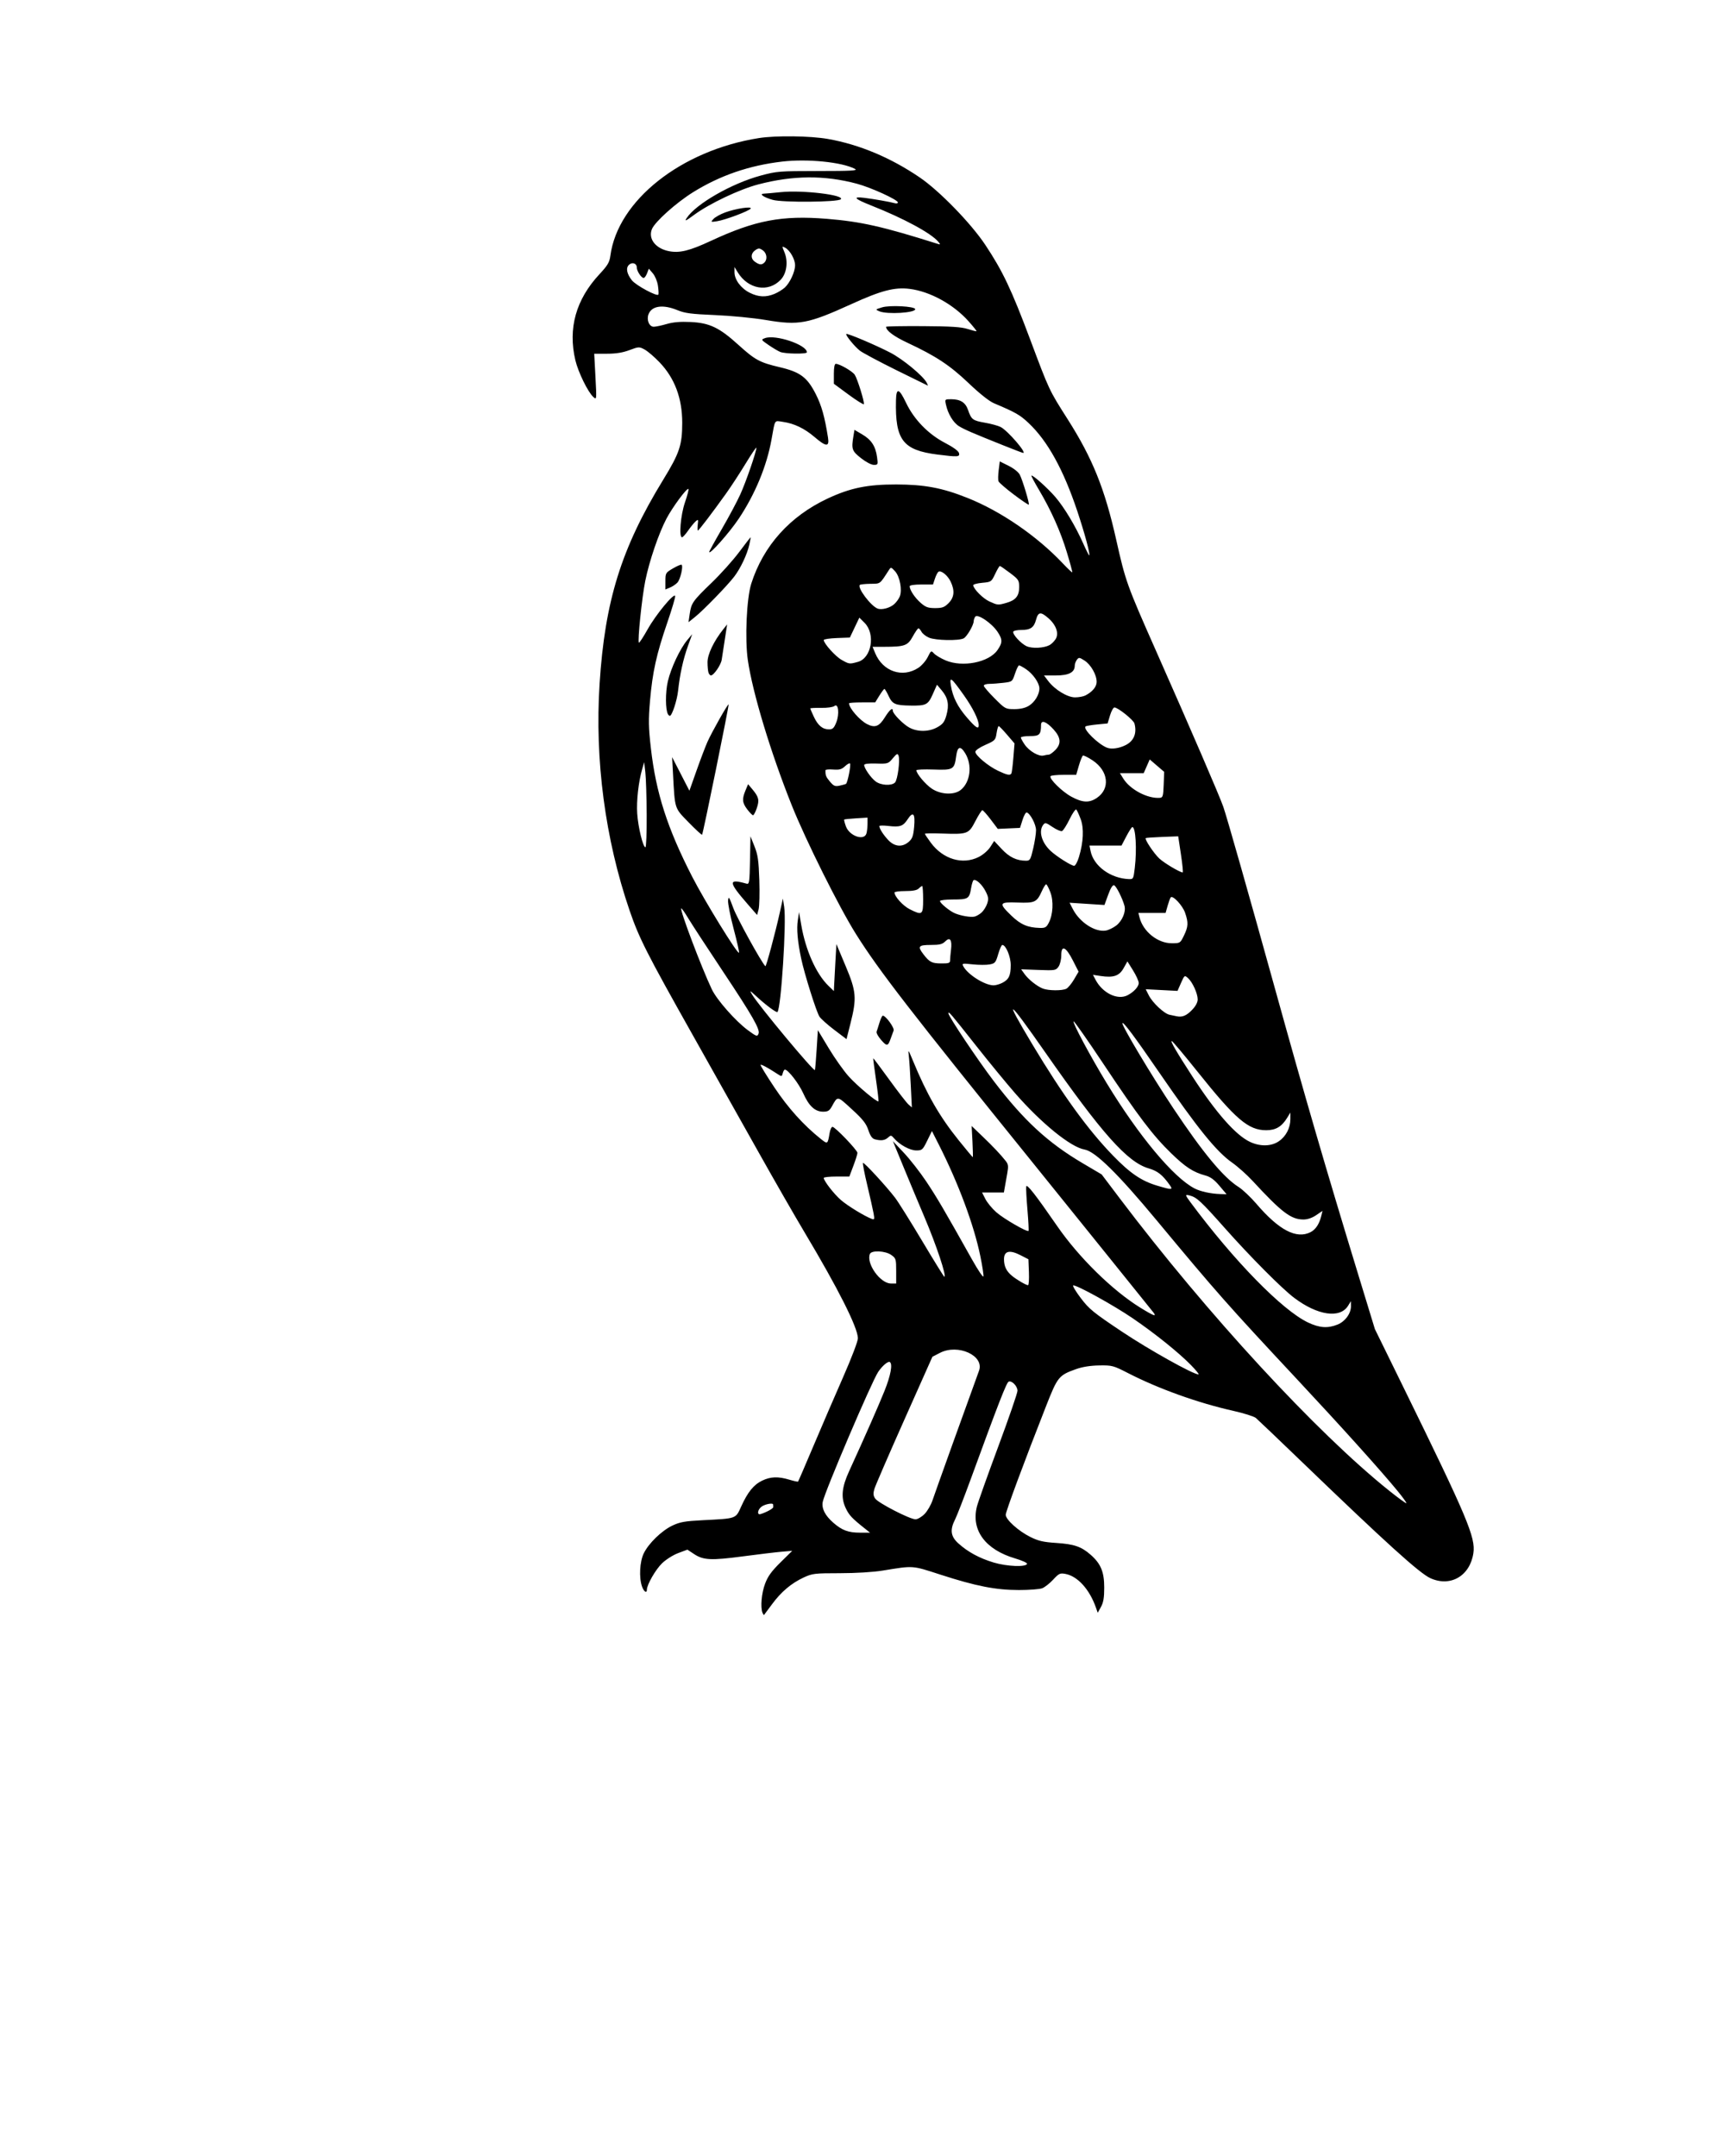 <svg xmlns="http://www.w3.org/2000/svg" xmlns:svg="http://www.w3.org/2000/svg" viewBox="0 0 270.933 338.667" version="1.1" xml:space="preserve" x="0px" y="0px"><g transform="translate(-2832.619,-1780.409)"><path style="" d="m 2952.375,2033.738 c -0.34,-0.885 -0.146,-3.063 0.404,-4.544 0.436,-1.173 1.002,-1.958 2.42,-3.357 l 1.851,-1.825 -1.692,0.147 c -0.931,0.081 -3.656,0.407 -6.058,0.725 -4.995,0.662 -6.208,0.604 -7.67,-0.363 l -1.046,-0.692 -1.442,0.54 c -0.807,0.302 -1.927,1.01 -2.543,1.607 -1.011,0.981 -2.371,3.346 -2.377,4.135 -0.01,0.635 -0.482,0.324 -0.77,-0.502 -0.488,-1.401 -0.358,-3.888 0.273,-5.19 0.767,-1.585 2.821,-3.575 4.517,-4.378 1.17,-0.554 1.951,-0.692 4.71,-0.834 5.402,-0.277 5.194,-0.203 6.078,-2.152 1.032,-2.275 1.956,-3.417 3.287,-4.062 1.325,-0.641 2.514,-0.685 4.273,-0.155 0.708,0.213 1.326,0.348 1.375,0.299 0.048,-0.048 1.138,-2.574 2.422,-5.613 1.284,-3.038 3.382,-7.906 4.663,-10.816 1.315,-2.988 2.323,-5.637 2.314,-6.085 -0.032,-1.709 -3.101,-7.8 -8.399,-16.669 -1.478,-2.474 -4.69,-8.07 -7.139,-12.435 -2.449,-4.366 -7.121,-12.684 -10.384,-18.486 -7.269,-12.925 -8.454,-15.264 -9.946,-19.624 -3.825,-11.177 -5.471,-23.618 -4.705,-35.574 0.836,-13.063 3.403,-21.298 10.001,-32.08 2.563,-4.189 2.977,-5.431 2.979,-8.934 0,-3.854 -1.176,-6.998 -3.555,-9.492 -0.807,-0.846 -1.863,-1.751 -2.347,-2.012 -0.856,-0.461 -0.921,-0.458 -2.39,0.091 -1.055,0.395 -2.115,0.565 -3.52,0.565 h -2.01 l 0.193,3.635 c 0.193,3.631 0.192,3.635 -0.34,3.153 -0.841,-0.761 -2.377,-3.904 -2.814,-5.758 -1.183,-5.018 0.084,-9.543 3.786,-13.522 1.299,-1.397 1.574,-1.864 1.714,-2.909 1.154,-8.661 11.111,-16.545 23.33,-18.474 2.654,-0.419 8.071,-0.348 10.848,0.141 4.925,0.869 9.865,2.942 14.42,6.051 3.103,2.119 8.037,7.197 10.292,10.592 2.73,4.111 4.112,7.026 7.039,14.841 3.01,8.037 2.964,7.94 5.886,12.532 3.907,6.141 5.836,10.928 7.63,18.934 1.463,6.53 1.665,7.094 6.219,17.378 5.596,12.638 9.966,22.767 10.603,24.577 0.536,1.523 4.045,13.873 8.156,28.707 4.704,16.972 7.934,28.067 13.001,44.658 l 2.65,8.674 4.375,8.921 c 10.15,20.698 11.467,23.817 11.093,26.286 -0.542,3.578 -3.598,5.352 -6.753,3.921 -1.706,-0.774 -6.925,-5.5 -20.266,-18.35 -3.64,-3.506 -6.855,-6.574 -7.144,-6.817 -0.289,-0.243 -1.91,-0.752 -3.602,-1.131 -5.473,-1.225 -11.665,-3.447 -16.451,-5.904 -2.335,-1.198 -2.516,-1.247 -4.548,-1.215 -1.397,0.022 -2.638,0.22 -3.648,0.581 -2.708,0.968 -2.887,1.189 -4.699,5.8 -3.438,8.751 -6.338,16.563 -6.338,17.078 0,0.754 1.989,2.55 3.851,3.477 1.28,0.637 2.041,0.814 4.086,0.947 2.803,0.183 3.939,0.573 5.393,1.85 1.608,1.412 2.139,2.69 2.14,5.151 8e-4,1.595 -0.125,2.345 -0.509,3.043 l -0.51,0.926 -0.277,-0.794 c -1.005,-2.882 -2.874,-4.951 -4.799,-5.312 -0.847,-0.159 -1.021,-0.077 -1.925,0.901 -0.546,0.592 -1.323,1.202 -1.726,1.355 -0.403,0.153 -2.045,0.278 -3.65,0.278 -3.629,0 -6.738,-0.61 -12.309,-2.413 -4.54,-1.47 -4.173,-1.444 -9.081,-0.645 -1.506,0.245 -4.211,0.411 -6.747,0.413 -3.974,0 -4.322,0.046 -5.678,0.677 -1.937,0.901 -3.538,2.255 -4.965,4.197 -0.65,0.884 -1.215,1.643 -1.256,1.685 -0.041,0.043 -0.149,-0.116 -0.24,-0.352 z m 41.556,-7.675 c 0.05,-0.152 -0.782,-0.533 -1.848,-0.847 -4.707,-1.385 -6.965,-4.44 -6.028,-8.159 0.17,-0.676 1.674,-4.902 3.341,-9.39 1.667,-4.489 3.031,-8.445 3.031,-8.792 0,-0.727 -0.874,-1.635 -1.385,-1.438 -0.332,0.127 -1.612,3.417 -5.931,15.245 -1.083,2.966 -2.202,5.848 -2.486,6.406 -0.834,1.634 -0.694,2.665 0.508,3.751 1.51,1.364 3.322,2.345 5.575,3.018 2.075,0.62 5.048,0.738 5.223,0.206 z m -25.317,-5.424 c -2.197,-1.739 -2.63,-2.196 -3.169,-3.342 -0.77,-1.639 -0.622,-3.253 0.531,-5.774 2.502,-5.47 4.65,-10.343 5.57,-12.639 0.971,-2.423 1.303,-4.23 0.83,-4.522 -0.282,-0.174 -1.185,0.592 -1.829,1.551 -1.021,1.522 -8.413,18.85 -8.705,20.407 -0.196,1.047 0.348,2.129 1.643,3.266 1.37,1.203 2.359,1.574 4.201,1.576 h 1.587 l -0.661,-0.524 z m 9.222,-2.412 c 0.45,-0.46 1.016,-1.443 1.259,-2.183 0.338,-1.031 5.68,-15.916 7.291,-20.316 0.867,-2.368 -3.292,-4.275 -6.131,-2.811 l -1.191,0.614 -4.42,9.922 c -2.431,5.457 -4.542,10.334 -4.69,10.837 -0.21,0.711 -0.184,1.047 0.116,1.506 0.452,0.69 5.454,3.268 6.341,3.268 0.333,0 0.974,-0.377 1.424,-0.837 z m -24.709,-0.403 c 0.514,-0.245 0.935,-0.543 0.935,-0.661 0,-0.119 -0.01,-0.305 -0.012,-0.414 -0.02,-0.333 -1.413,-0.044 -1.906,0.396 -0.499,0.445 -0.624,1.125 -0.207,1.125 0.141,0 0.676,-0.201 1.191,-0.446 z m 99.022,-3.184 c -2.597,-3.171 -8.804,-10.069 -15.765,-17.521 -10.937,-11.709 -12.698,-13.702 -22.097,-25.018 -6.121,-7.37 -9.655,-10.838 -11.331,-11.122 -2.148,-0.363 -6.742,-4.085 -10.869,-8.806 -1.359,-1.554 -4.116,-4.91 -6.127,-7.457 -4.095,-5.185 -4.381,-5.52 -4.381,-5.127 0,0.456 4.626,7.365 7.139,10.662 4.686,6.149 8.469,9.644 13.911,12.857 l 3.02,1.783 2.824,3.737 c 13.718,18.154 30.942,36.843 42.369,45.971 1.409,1.126 2.611,1.999 2.669,1.941 0.059,-0.059 -0.554,-0.914 -1.363,-1.9 z m -32.479,-19.805 c -1.962,-2.001 -5.605,-4.928 -9.139,-7.345 -3.013,-2.06 -8.917,-5.316 -9.353,-5.16 -0.135,0.049 0.406,0.948 1.201,1.999 1.297,1.713 1.964,2.256 6.463,5.262 4.265,2.849 11.163,6.703 12.018,6.715 0.141,0 -0.395,-0.66 -1.191,-1.471 z m 23.017,-6.357 c 1.205,-0.482 2.131,-1.755 2.12,-2.915 l -0.01,-0.762 -0.446,0.719 c -1.271,2.049 -4.798,1.528 -8.475,-1.251 -1.949,-1.474 -6.909,-6.466 -10.938,-11.009 -3.68,-4.149 -4.36,-4.779 -5.461,-5.059 -0.759,-0.193 -0.749,-0.107 0.129,1.074 6.846,9.218 14.421,16.963 18.459,18.875 1.798,0.852 3.084,0.943 4.62,0.329 z m -29.008,-2.027 c -0.265,-0.329 -3.355,-4.169 -6.866,-8.533 -3.511,-4.364 -8.789,-10.911 -11.729,-14.549 -19.522,-24.162 -24.405,-30.477 -28.032,-36.248 -2.634,-4.191 -7.863,-14.678 -10.073,-20.202 -3.303,-8.253 -6.15,-17.659 -6.902,-22.804 -0.484,-3.308 -0.197,-9.723 0.538,-12.028 1.895,-5.943 6.06,-10.585 11.989,-13.364 3.559,-1.668 6.238,-2.218 10.774,-2.213 4.446,0.01 7.227,0.53 11.188,2.111 5.261,2.1 10.897,5.97 14.978,10.286 0.775,0.82 1.445,1.454 1.488,1.409 0.043,-0.045 -0.335,-1.45 -0.841,-3.124 -1.002,-3.314 -2.487,-6.636 -4.423,-9.892 -0.682,-1.147 -1.201,-2.126 -1.152,-2.175 0.174,-0.174 2.582,1.979 3.772,3.372 1.412,1.654 3.167,4.586 4.375,7.311 0.469,1.058 0.891,1.887 0.937,1.841 0.173,-0.173 -0.728,-3.509 -1.879,-6.954 -2.179,-6.521 -4.665,-11.02 -7.639,-13.825 -1.369,-1.291 -2.035,-1.672 -5.458,-3.12 -0.734,-0.31 -2.256,-1.519 -3.969,-3.152 -2.943,-2.804 -5.14,-4.257 -9.578,-6.33 -2.164,-1.011 -3.388,-1.923 -3.387,-2.523 1e-4,-0.077 2.59,-0.124 5.755,-0.105 4.448,0.026 6.052,0.13 7.065,0.453 0.721,0.23 1.344,0.386 1.385,0.345 0.041,-0.041 -0.522,-0.744 -1.252,-1.562 -2.373,-2.663 -6.057,-4.687 -9.258,-5.087 -2.349,-0.293 -4.467,0.258 -9.103,2.371 -6.891,3.14 -8.279,3.399 -13.509,2.514 -1.905,-0.322 -5.446,-0.665 -7.938,-0.77 -3.73,-0.156 -4.737,-0.286 -5.897,-0.765 -2.291,-0.945 -4.054,-0.701 -4.56,0.63 -0.342,0.9 0.102,1.968 0.819,1.968 0.309,0 1.223,-0.192 2.031,-0.427 1.033,-0.3 2.152,-0.395 3.766,-0.318 2.966,0.142 4.504,0.875 7.46,3.556 2.659,2.412 3.383,2.805 6.532,3.544 3.214,0.755 4.322,1.583 5.666,4.237 0.903,1.784 1.394,3.53 1.912,6.803 0.239,1.512 -0.274,1.497 -2.099,-0.062 -1.597,-1.365 -3.188,-2.131 -4.967,-2.391 -1.404,-0.206 -1.218,-0.493 -1.806,2.784 -0.746,4.16 -2.577,8.581 -5.151,12.435 -1.464,2.192 -4.631,5.757 -4.631,5.212 0,-0.107 0.886,-1.719 1.97,-3.583 1.083,-1.864 2.39,-4.311 2.904,-5.439 0.891,-1.954 2.534,-6.715 2.534,-7.34 0,-0.163 -0.751,0.94 -1.669,2.45 -0.918,1.51 -2.307,3.639 -3.088,4.73 -2.194,3.069 -4.29,5.821 -4.432,5.821 -0.071,0 -0.081,-0.413 -0.022,-0.918 0.1,-0.854 0.075,-0.889 -0.348,-0.506 -0.25,0.226 -0.778,0.878 -1.173,1.447 -0.395,0.57 -0.821,1.036 -0.946,1.036 -0.516,0 -0.224,-3.496 0.456,-5.467 0.377,-1.091 0.624,-2.044 0.551,-2.118 -0.226,-0.226 -2.508,2.855 -3.461,4.674 -1.22,2.328 -2.691,6.651 -3.319,9.751 -0.524,2.59 -1.237,9.485 -1.005,9.717 0.07,0.07 0.696,-0.887 1.391,-2.126 1.299,-2.314 4.131,-5.739 4.307,-5.209 0.055,0.163 -0.504,2.054 -1.242,4.203 -1.695,4.935 -2.316,7.748 -2.706,12.24 -0.265,3.051 -0.245,4.142 0.136,7.479 0.801,7.018 2.583,12.561 6.484,20.17 1.976,3.853 7.11,12.191 7.356,11.945 0.067,-0.067 -0.31,-1.751 -0.839,-3.743 -0.528,-1.991 -0.924,-3.997 -0.88,-4.456 0.071,-0.735 0.172,-0.59 0.833,1.208 0.572,1.554 4.391,8.479 5.028,9.116 0.119,0.119 1.594,-5.377 2.275,-8.479 l 0.473,-2.151 0.206,1.308 c 0.377,2.398 -0.489,15.936 -1.056,16.503 -0.158,0.158 -1.802,-1.06 -3.293,-2.439 -1.066,-0.986 -1.129,-1.012 -0.691,-0.291 1.105,1.821 9.747,12.2 9.864,11.847 0.049,-0.147 0.174,-1.615 0.277,-3.262 l 0.188,-2.995 1.72,2.855 c 0.946,1.57 2.357,3.559 3.136,4.42 1.349,1.491 4.466,4.097 4.662,3.898 0.051,-0.052 -0.124,-1.582 -0.389,-3.401 -0.265,-1.819 -0.459,-3.33 -0.432,-3.359 0.027,-0.028 1.16,1.482 2.517,3.357 1.357,1.874 2.71,3.624 3.008,3.888 l 0.541,0.48 -0.174,-3.544 c -0.096,-1.949 -0.236,-4.033 -0.311,-4.63 -0.124,-0.985 -0.066,-0.914 0.627,0.766 2.213,5.367 4.184,8.8 7.221,12.575 1.167,1.451 2.159,2.639 2.203,2.639 0.044,0 0.022,-1.101 -0.048,-2.447 l -0.129,-2.447 1.657,1.587 c 1.719,1.648 2.896,2.893 3.705,3.921 0.393,0.5 0.433,0.817 0.237,1.911 -0.129,0.721 -0.302,1.699 -0.385,2.171 l -0.151,0.86 h -1.713 -1.713 l 0.523,1.026 c 0.288,0.564 1.064,1.502 1.725,2.084 1.147,1.01 4.83,3.14 5.049,2.92 0.057,-0.057 -0.019,-1.557 -0.171,-3.333 -0.152,-1.775 -0.237,-3.416 -0.19,-3.646 0.094,-0.459 1.44,1.264 4.87,6.231 3.404,4.931 8.701,10.128 13.063,12.816 2.199,1.355 2.662,1.502 1.95,0.617 z m -42.661,-42.676 c -0.468,-0.533 -0.792,-1.122 -0.72,-1.309 0.072,-0.187 0.277,-0.829 0.456,-1.426 0.179,-0.597 0.413,-1.086 0.521,-1.086 0.469,0 1.864,1.929 1.696,2.344 -0.097,0.239 -0.3,0.791 -0.45,1.228 -0.432,1.252 -0.598,1.28 -1.502,0.249 z m -7.364,-1.589 c -1.055,-0.8 -2.103,-1.738 -2.33,-2.085 -0.491,-0.75 -2.364,-6.706 -2.875,-9.143 -0.565,-2.695 -0.734,-4.633 -0.523,-6.009 l 0.194,-1.267 0.35,2.047 c 0.673,3.936 2.338,7.665 4.252,9.52 l 0.867,0.84 0.034,-0.779 c 0.019,-0.429 0.108,-2.089 0.198,-3.69 l 0.165,-2.91 1.446,3.439 c 1.688,4.014 1.773,5.029 0.757,9.053 l -0.616,2.438 z m -13.585,-19.73 c -3.092,-3.556 -3.121,-4.062 -0.182,-3.236 0.413,0.116 0.463,-0.222 0.529,-3.658 l 0.073,-3.786 0.633,1.587 c 0.53,1.329 0.653,2.191 0.756,5.292 0.068,2.037 0.017,4.105 -0.111,4.594 l -0.234,0.89 z m -9.297,-12.872 c -2.249,-2.311 -2.147,-1.993 -2.448,-7.597 l -0.142,-2.646 1.358,2.639 1.358,2.639 1.121,-3.168 c 0.616,-1.742 1.384,-3.763 1.706,-4.491 0.674,-1.523 3.213,-6.024 3.33,-5.902 0.1,0.104 -4.013,20.319 -4.165,20.471 -0.062,0.063 -1.015,-0.812 -2.117,-1.945 z m 9.221,-2.023 c -0.798,-1.046 -0.854,-1.633 -0.285,-2.994 l 0.407,-0.975 0.66,0.785 c 1.019,1.212 1.139,1.711 0.712,2.964 -0.211,0.621 -0.478,1.128 -0.593,1.128 -0.115,0 -0.52,-0.409 -0.901,-0.908 z m -12.453,-14.944 c -0.418,-0.677 -0.434,-3.454 -0.029,-5.182 0.493,-2.106 1.909,-5.113 3.053,-6.482 l 0.773,-0.926 -0.663,1.838 c -0.75,2.078 -1.283,4.497 -1.549,7.025 -0.162,1.538 -0.96,3.969 -1.303,3.969 -0.072,0 -0.199,-0.109 -0.281,-0.242 z m 6.364,-6.526 c -0.088,-0.23 -0.161,-0.977 -0.161,-1.66 0,-1.249 0.991,-3.315 2.494,-5.201 l 0.588,-0.738 -0.362,2.355 c -0.199,1.295 -0.421,2.738 -0.493,3.207 -0.127,0.82 -1.255,2.455 -1.693,2.455 -0.117,0 -0.285,-0.188 -0.373,-0.418 z m -2.956,-9.253 c 0.249,-1.708 0.467,-2.017 3.485,-4.932 1.402,-1.354 3.329,-3.504 4.281,-4.778 0.952,-1.273 1.759,-2.315 1.792,-2.315 0.033,0 -0.052,0.506 -0.19,1.125 -0.345,1.55 -1.373,3.733 -2.379,5.05 -1.082,1.417 -4.818,5.263 -6.15,6.333 l -1.03,0.827 z m -3.819,-5.14 c 0,-1.27 0.033,-1.325 1.203,-2.011 0.661,-0.388 1.268,-0.639 1.349,-0.558 0.268,0.268 -0.21,2.289 -0.657,2.783 -0.242,0.267 -0.767,0.622 -1.167,0.789 l -0.728,0.304 z m 54.715,-13.61 c -1.24,-0.936 -2.32,-1.871 -2.4,-2.078 -0.079,-0.207 -0.066,-0.994 0.03,-1.748 l 0.174,-1.372 1.396,0.697 c 0.804,0.401 1.546,0.994 1.749,1.397 0.451,0.896 1.551,4.559 1.411,4.699 -0.058,0.058 -1.121,-0.66 -2.361,-1.595 z m -24,-5.716 c -1.425,-1.127 -1.522,-1.411 -1.181,-3.474 l 0.16,-0.967 1.22,0.717 c 1.432,0.841 2.092,1.85 2.326,3.554 0.163,1.19 0.145,1.234 -0.504,1.234 -0.387,0 -1.247,-0.453 -2.02,-1.065 z m 12.015,-0.56 c -5.436,-0.69 -6.656,-2.28 -6.516,-8.495 0.046,-2.049 0.477,-1.95 1.581,0.363 1.253,2.625 3.488,4.929 6.1,6.288 1.303,0.678 2.132,1.281 2.219,1.614 0.16,0.611 -0.196,0.635 -3.383,0.23 z m 10.319,-1.454 c -4.895,-1.96 -6.052,-2.461 -6.935,-2.998 -0.893,-0.544 -1.738,-1.938 -2.05,-3.382 -0.184,-0.853 -0.178,-0.86 0.828,-0.856 1.456,0.01 2.233,0.503 2.642,1.688 0.518,1.506 0.731,1.667 2.659,2.002 0.963,0.168 2.073,0.472 2.468,0.676 1.103,0.57 4.208,4.17 3.507,4.066 -0.114,-0.017 -1.517,-0.555 -3.118,-1.196 z m -24.276,-7.958 -2.315,-1.706 v -1.566 c 0,-0.996 0.11,-1.566 0.302,-1.566 0.598,0 2.618,1.165 2.98,1.718 0.424,0.647 1.555,4.294 1.431,4.613 -0.045,0.117 -1.124,-0.556 -2.398,-1.494 z m 7.464,-3.864 c -2.698,-1.336 -5.258,-2.703 -5.689,-3.038 -0.829,-0.645 -2.304,-2.456 -2.137,-2.623 0.154,-0.154 4.559,1.711 6.893,2.918 1.983,1.025 5.145,3.632 5.729,4.723 0.143,0.267 0.226,0.477 0.185,0.467 -0.041,-0.01 -2.283,-1.112 -4.981,-2.447 z m -18.193,-2.839 c -0.335,-0.134 -1.159,-0.623 -1.831,-1.085 -1.2,-0.825 -1.21,-0.846 -0.582,-1.083 1.646,-0.622 6.593,1.046 6.593,2.222 0,0.299 -3.41,0.255 -4.18,-0.054 z m 15.557,-6.389 c -0.652,-0.28 -0.646,-0.288 0.422,-0.616 1.216,-0.373 5.105,-0.172 5.207,0.269 0.136,0.592 -4.404,0.872 -5.628,0.347 z m 23.493,150.946 -0.077,-2.036 -1.248,-0.641 c -1.713,-0.88 -2.589,-0.666 -2.589,0.634 0,1.114 0.376,1.89 1.268,2.618 0.764,0.624 2.202,1.46 2.51,1.46 0.117,0 0.179,-0.916 0.136,-2.036 z m -20.847,-0.195 c 0,-1.868 -0.038,-1.994 -0.768,-2.514 -0.945,-0.673 -3.132,-0.769 -3.37,-0.148 -0.582,1.516 1.644,4.628 3.31,4.628 h 0.829 z m 13.223,-2.297 c -0.998,-4.899 -3.443,-11.472 -6.534,-17.565 l -1.074,-2.117 -0.746,1.521 c -0.706,1.438 -0.799,1.521 -1.713,1.521 -0.999,0 -2.615,-0.882 -3.493,-1.907 -0.436,-0.509 -0.502,-0.517 -0.947,-0.114 -0.501,0.454 -1.101,0.531 -2.078,0.269 -0.409,-0.11 -0.712,-0.542 -1.012,-1.447 -0.343,-1.033 -0.861,-1.687 -2.592,-3.274 -2.326,-2.133 -2.207,-2.117 -3.143,-0.427 -0.366,0.661 -0.62,0.814 -1.353,0.814 -1.29,0 -2.235,-0.871 -3.137,-2.887 -0.686,-1.535 -2.384,-3.727 -2.887,-3.727 -0.099,0 -0.247,0.256 -0.329,0.569 -0.145,0.556 -0.165,0.559 -0.868,0.098 -1.46,-0.956 -2.51,-1.523 -2.62,-1.413 -0.062,0.062 0.913,1.654 2.167,3.538 2.159,3.243 4.579,5.931 7.295,8.101 1.071,0.856 1.09,0.843 1.381,-0.905 0.091,-0.546 0.296,-0.992 0.455,-0.992 0.404,0 3.919,3.667 3.919,4.09 0,0.189 -0.286,1.103 -0.636,2.03 l -0.636,1.686 h -2.01 c -1.106,0 -2.01,0.098 -2.01,0.217 6e-4,0.459 1.632,2.558 2.709,3.484 1.055,0.907 3.672,2.509 4.804,2.941 0.455,0.173 0.484,0.097 0.317,-0.844 -0.101,-0.569 -0.547,-2.56 -0.991,-4.424 -0.445,-1.864 -0.75,-3.448 -0.68,-3.518 0.149,-0.149 3.68,3.683 5.047,5.476 0.509,0.668 2.429,3.734 4.266,6.813 1.838,3.079 3.397,5.599 3.465,5.599 0.409,0 -1.242,-4.957 -3.127,-9.393 -0.866,-2.037 -2.333,-5.55 -3.261,-7.805 l -1.687,-4.101 1.731,1.836 c 0.952,1.01 2.532,3.034 3.51,4.498 1.653,2.475 2.812,4.451 7.21,12.293 0.93,1.659 1.727,2.836 1.77,2.616 0.043,-0.22 -0.173,-1.637 -0.481,-3.149 z m 51.873,-3.811 c 0.8,-0.414 1.372,-1.294 1.683,-2.591 l 0.178,-0.743 -0.996,0.677 c -0.638,0.433 -1.359,0.677 -2.004,0.677 -1.943,0 -3.417,-1.122 -7.998,-6.086 -0.873,-0.946 -2.321,-2.235 -3.217,-2.865 -2.463,-1.73 -5.422,-5.393 -11.469,-14.2 -3.795,-5.527 -5.557,-7.891 -5.742,-7.706 -0.222,0.222 4.561,8.23 8.002,13.395 4.656,6.989 7.845,10.835 10.241,12.352 0.647,0.41 1.911,1.603 2.809,2.653 3.542,4.141 6.303,5.58 8.513,4.437 z m -14.323,-7.273 c -0.81,-0.96 -1.413,-1.404 -2.197,-1.615 -1.912,-0.515 -3.153,-1.321 -5.404,-3.514 -2.891,-2.815 -5.141,-5.785 -10.633,-14.036 -2.494,-3.746 -4.598,-6.747 -4.676,-6.668 -0.198,0.198 2.651,5.519 5.194,9.701 5.061,8.321 10.497,14.835 13.809,16.548 0.923,0.477 2.568,0.837 4.016,0.879 l 1.008,0.029 z m -7.865,-0.197 c -1.101,-1.541 -1.859,-2.134 -3.245,-2.538 -3.351,-0.976 -7.356,-5.471 -16.312,-18.313 -5.892,-8.448 -6.577,-8.868 -1.995,-1.221 4.767,7.954 8.731,13.427 12.68,17.507 2.711,2.801 4.499,4.014 7.005,4.753 2.345,0.692 2.486,0.677 1.867,-0.189 z m 17.186,-6.797 c 1.13,-0.768 1.819,-2.094 1.818,-3.496 v -1.018 l -0.498,0.817 c -0.853,1.398 -1.796,1.961 -3.288,1.961 -2.819,0 -4.791,-1.684 -10.847,-9.26 -2.035,-2.547 -3.823,-4.677 -3.973,-4.734 -0.344,-0.131 0.688,1.648 3.205,5.528 3.74,5.764 6.866,9.303 9.124,10.328 1.589,0.721 3.284,0.674 4.46,-0.125 z m -81.706,-16.916 c 0.255,-0.664 -1.013,-2.877 -5.549,-9.69 -2.471,-3.711 -4.944,-7.498 -5.495,-8.416 -0.551,-0.918 -1.049,-1.623 -1.105,-1.567 -0.242,0.242 3.15,9.227 4.799,12.708 0.789,1.667 3.746,5.02 5.679,6.441 1.348,0.991 1.476,1.031 1.671,0.524 z m 68.113,-3.754 c 0.552,-0.579 0.858,-1.164 0.854,-1.633 -0.01,-0.933 -0.817,-2.705 -1.522,-3.332 -0.538,-0.478 -0.552,-0.468 -1.097,0.764 l -0.552,1.248 -2.499,-0.131 -2.499,-0.131 0.496,0.973 c 0.594,1.164 2.4,2.857 3.24,3.036 0.331,0.071 0.84,0.178 1.131,0.238 0.896,0.184 1.552,-0.092 2.447,-1.031 z m -10.169,-2.265 c 0.995,-0.513 1.769,-1.36 1.762,-1.931 0,-0.302 -0.404,-1.189 -0.891,-1.971 l -0.885,-1.421 -0.6,1.068 c -0.686,1.221 -1.592,1.529 -3.608,1.226 l -1.202,-0.18 0.397,0.761 c 1.098,2.103 3.461,3.254 5.026,2.448 z m -9.6,-1.03 c 0.277,-0.148 0.821,-0.812 1.21,-1.474 l 0.706,-1.205 -0.898,-1.764 c -1.109,-2.177 -1.821,-2.486 -1.821,-0.79 0,0.637 -0.193,1.427 -0.432,1.768 -0.413,0.59 -0.548,0.612 -3.15,0.516 l -2.718,-0.101 0.523,0.734 c 0.61,0.857 1.943,1.918 2.875,2.29 0.87,0.347 3.076,0.362 3.705,0.025 z m -10.058,-0.924 c 1.028,-0.532 1.318,-1.145 1.318,-2.793 0,-1.328 -0.768,-3.158 -1.326,-3.158 -0.123,0 -0.413,0.65 -0.644,1.444 -0.386,1.329 -0.494,1.458 -1.346,1.618 -0.51,0.096 -1.708,0.09 -2.663,-0.012 -1.633,-0.175 -1.721,-0.157 -1.473,0.3 0.712,1.314 3.359,2.981 4.754,2.994 0.335,0 0.956,-0.174 1.381,-0.394 z m -8.207,-3.532 c 0,-0.271 0.065,-1.015 0.144,-1.654 0.194,-1.567 -0.155,-2.076 -0.906,-1.325 -0.456,0.456 -0.881,0.56 -2.28,0.56 -1.937,0 -2.106,0.222 -1.131,1.486 0.941,1.219 1.312,1.407 2.784,1.416 1.181,0.01 1.389,-0.065 1.389,-0.484 z m 36.724,-3.88 c 0.687,-1.414 0.719,-2.042 0.184,-3.598 -0.393,-1.144 -1.937,-2.794 -2.258,-2.413 -0.091,0.108 -0.309,0.703 -0.485,1.321 l -0.32,1.125 h -2.135 -2.135 l 0.171,0.683 c 0.561,2.234 2.843,4.073 5.059,4.077 1.324,0 1.342,-0.01 1.918,-1.195 z m -10.64,-1.58 c 0.95,-0.725 1.561,-2.178 1.306,-3.106 -0.33,-1.199 -1.283,-3.09 -1.622,-3.22 -0.232,-0.089 -0.543,0.402 -0.936,1.478 l -0.588,1.611 -2.74,-0.177 -2.74,-0.177 0.516,1.001 c 1.072,2.079 3.476,3.647 5.17,3.371 0.424,-0.069 1.159,-0.421 1.632,-0.782 z m -10.591,-0.427 c 0.68,-1.315 0.788,-3.418 0.247,-4.834 -0.257,-0.672 -0.551,-1.222 -0.655,-1.222 -0.104,0 -0.402,0.473 -0.662,1.05 -0.798,1.769 -1.094,1.91 -3.817,1.813 -2.925,-0.104 -3.017,0.085 -0.993,2.046 1.452,1.406 2.564,1.889 4.468,1.942 0.848,0.024 1.045,-0.088 1.411,-0.796 z m -10.54,-1.633 c 0.323,-0.292 0.717,-0.923 0.874,-1.401 0.24,-0.726 0.198,-1.043 -0.253,-1.928 -0.545,-1.067 -1.523,-1.97 -1.89,-1.743 -0.109,0.067 -0.282,0.628 -0.384,1.246 -0.276,1.671 -0.454,1.785 -2.804,1.785 -1.146,0 -2.084,0.108 -2.084,0.241 0,0.336 1.551,1.607 2.366,1.938 0.985,0.4 2.449,0.645 3.058,0.51 0.291,-0.064 0.794,-0.356 1.117,-0.648 z m -9.187,-2.041 c 0,-1.164 -0.068,-2.117 -0.151,-2.117 -0.083,0 -0.33,0.179 -0.548,0.397 -0.271,0.271 -0.939,0.397 -2.098,0.397 -0.935,0 -1.701,0.101 -1.701,0.225 0,0.624 1.331,2.092 2.373,2.619 1.999,1.01 2.125,0.92 2.125,-1.521 z m 33.242,-4.961 c 0.348,-2.938 0.142,-6.417 -0.38,-6.416 -0.102,3e-4 -0.528,0.655 -0.946,1.455 l -0.76,1.455 h -2.514 -2.514 l 0.17,0.85 c 0.472,2.359 3.129,4.306 6.027,4.415 0.679,0.025 0.715,-0.044 0.918,-1.759 z m 7.25,-2.117 -0.429,-2.844 -2.503,0.096 c -1.376,0.053 -2.547,0.137 -2.601,0.186 -0.198,0.182 1.269,2.387 2.126,3.195 0.747,0.704 3.183,2.159 3.682,2.199 0.085,0.01 -0.039,-1.268 -0.276,-2.832 z m -16.017,0.397 c 0.705,-2.343 0.802,-4.509 0.267,-5.948 -0.258,-0.694 -0.564,-1.366 -0.68,-1.494 -0.116,-0.128 -0.592,0.55 -1.058,1.506 -0.466,0.956 -1.003,1.798 -1.192,1.871 -0.19,0.073 -0.859,-0.215 -1.487,-0.64 -1.044,-0.706 -1.17,-0.735 -1.473,-0.331 -0.745,0.994 -0.237,2.774 1.167,4.084 0.94,0.877 3.256,2.342 3.703,2.342 0.184,0 0.523,-0.625 0.753,-1.389 z m -15.733,0 c 0.66,-0.333 1.453,-1.018 1.798,-1.553 l 0.617,-0.958 1.202,1.285 c 1.186,1.268 2.33,1.816 3.799,1.819 0.626,0 0.715,-0.149 1.128,-1.917 0.247,-1.055 0.447,-2.347 0.445,-2.871 0,-0.915 -0.889,-2.612 -1.459,-2.795 -0.145,-0.047 -0.443,0.48 -0.661,1.17 l -0.397,1.255 -1.746,0.077 -1.746,0.077 -1.107,-1.466 c -0.609,-0.807 -1.2,-1.466 -1.315,-1.466 -0.114,0 -0.608,0.772 -1.097,1.717 -1.05,2.027 -1.211,2.086 -5.272,1.947 -1.467,-0.05 -2.664,-0.032 -2.661,0.041 0,0.073 0.42,0.695 0.924,1.383 1.919,2.615 5.004,3.537 7.546,2.256 z m -52.162,-6.615 c -0.016,-2.801 -0.111,-5.808 -0.211,-6.681 l -0.182,-1.587 -0.308,1.058 c -0.582,2 -0.922,5.03 -0.786,7.024 0.146,2.143 0.909,5.279 1.286,5.279 0.126,0 0.217,-2.292 0.201,-5.093 z m 41.164,4.233 c 0.562,-0.49 0.712,-0.906 0.843,-2.344 0.192,-2.108 -0.157,-2.511 -1.025,-1.185 -0.715,1.092 -1.198,1.256 -3.052,1.039 -0.764,-0.089 -1.389,-0.079 -1.389,0.024 0,0.396 0.628,1.379 1.407,2.202 0.998,1.054 2.196,1.153 3.216,0.265 z m -6.642,-1.323 c 0.088,-0.327 0.161,-1.018 0.163,-1.534 v -0.939 l -1.786,0.109 c -0.982,0.06 -1.827,0.146 -1.876,0.191 -0.05,0.045 0.069,0.525 0.265,1.068 0.552,1.533 2.901,2.336 3.231,1.104 z m 36.177,-5.566 c 2.134,-1.436 1.837,-4.216 -0.627,-5.876 -0.738,-0.497 -1.439,-0.843 -1.558,-0.77 -0.119,0.074 -0.405,0.782 -0.635,1.575 l -0.419,1.442 h -1.95 c -1.073,0 -2.01,0.096 -2.082,0.214 -0.248,0.401 1.816,2.43 3.276,3.221 1.752,0.949 2.797,1 3.996,0.193 z m 10.501,-2.077 0.077,-2.021 -1.135,-0.974 -1.135,-0.974 -0.473,1.077 -0.473,1.076 h -1.868 -1.868 l 0.535,0.86 c 1.072,1.724 3.819,3.17 5.735,3.018 0.472,-0.037 0.537,-0.26 0.606,-2.063 z m -31.893,0.835 c 1.528,-1.202 1.866,-3.891 0.724,-5.768 -0.75,-1.233 -1.219,-1.093 -1.42,0.425 -0.283,2.135 -0.443,2.23 -3.553,2.123 -1.483,-0.051 -2.696,0 -2.696,0.12 5e-4,0.525 1.411,2.208 2.415,2.882 1.396,0.937 3.488,1.038 4.53,0.218 z m -18.009,-0.967 c 0.256,-0.15 0.824,-3.017 0.635,-3.205 -0.086,-0.086 -0.444,0.114 -0.795,0.444 -0.513,0.482 -0.876,0.582 -1.845,0.508 -0.663,-0.051 -1.209,0 -1.212,0.107 -0.026,0.793 0.072,1.044 0.69,1.779 0.597,0.71 0.814,0.802 1.521,0.651 0.454,-0.097 0.906,-0.224 1.006,-0.283 z m 7.699,-0.209 c 0.416,-0.416 0.826,-3.534 0.556,-4.236 -0.143,-0.372 -0.289,-0.302 -0.901,0.431 -0.712,0.853 -0.778,0.874 -2.612,0.819 -1.22,-0.036 -1.881,0.046 -1.881,0.233 0,0.507 1.062,2.03 1.8,2.581 0.836,0.624 2.491,0.717 3.037,0.172 z m 18.28,-1.42 c 0.071,-0.115 0.212,-1.226 0.313,-2.467 l 0.183,-2.257 -1.157,-1.35 c -0.636,-0.743 -1.233,-1.359 -1.325,-1.369 -0.093,-0.011 -0.245,0.49 -0.338,1.112 -0.162,1.081 -0.241,1.163 -1.75,1.83 -0.922,0.407 -1.58,0.864 -1.58,1.097 0,0.565 2.008,2.241 3.572,2.982 1.405,0.666 1.873,0.761 2.083,0.422 z m 5.885,-2.962 c 0.162,0 0.609,-0.318 0.992,-0.701 0.984,-0.984 0.913,-1.972 -0.232,-3.241 -1.135,-1.256 -1.979,-1.568 -1.984,-0.734 -0.01,1.533 -0.236,1.761 -1.747,1.761 -0.783,0 -1.424,0.102 -1.424,0.226 0,0.124 0.268,0.618 0.595,1.098 0.707,1.035 2.234,1.924 2.977,1.732 0.291,-0.075 0.662,-0.139 0.824,-0.141 z m 12.059,-1.495 c 1.304,-0.655 1.8,-1.873 1.387,-3.403 -0.15,-0.555 -2.599,-2.514 -3.144,-2.514 -0.174,0 -0.486,0.566 -0.694,1.257 l -0.377,1.257 -1.658,0.159 c -0.912,0.087 -1.728,0.229 -1.815,0.316 -0.419,0.419 2.01,2.808 3.394,3.339 0.703,0.27 1.887,0.103 2.907,-0.41 z m -29.559,-2.816 c 0.862,-0.488 1.116,-0.825 1.413,-1.878 0.457,-1.618 0.253,-2.72 -0.718,-3.881 l -0.765,-0.914 -0.657,1.482 c -0.743,1.677 -1.042,1.83 -3.499,1.795 -2.406,-0.034 -2.841,-0.224 -3.433,-1.494 -0.287,-0.617 -0.587,-1.121 -0.665,-1.121 -0.079,0 -0.437,0.476 -0.797,1.058 l -0.654,1.058 h -2.054 c -1.13,0 -2.054,0.065 -2.054,0.145 0,0.743 1.666,2.665 2.827,3.262 1.229,0.631 1.905,0.382 2.78,-1.026 0.769,-1.237 1.272,-1.66 1.272,-1.067 0,0.469 1.655,2.148 2.619,2.657 1.309,0.692 3.082,0.661 4.384,-0.077 z m -15.889,-0.743 c 0.533,-1.331 0.334,-3.101 -0.29,-2.583 -0.218,0.181 -1.113,0.306 -2.086,0.291 -0.937,-0.014 -1.704,0.026 -1.704,0.09 0,0.063 0.253,0.653 0.562,1.311 0.645,1.373 1.369,1.974 2.378,1.974 0.58,0 0.784,-0.194 1.139,-1.082 z m 22.378,0.426 c 0,-0.847 -0.943,-2.747 -2.337,-4.709 -2,-2.814 -2.281,-3.022 -2.035,-1.508 0.294,1.816 1.06,3.335 2.544,5.048 1.372,1.583 1.829,1.876 1.829,1.169 z m 7.859,-3.037 c 0.941,-0.574 1.667,-1.766 1.667,-2.736 0,-0.847 -0.994,-2.28 -2.096,-3.023 -0.491,-0.331 -0.985,-0.602 -1.097,-0.602 -0.112,0 -0.397,0.579 -0.632,1.287 -0.426,1.282 -0.433,1.288 -1.807,1.453 -0.759,0.091 -1.767,0.167 -2.24,0.168 -0.473,0 -0.86,0.132 -0.86,0.291 0,0.159 0.763,1.052 1.695,1.984 1.661,1.661 1.724,1.695 3.109,1.694 0.935,-5e-4 1.7,-0.176 2.261,-0.517 z m 8.894,-1.631 c 1.106,-0.57 1.768,-1.371 1.768,-2.14 0,-1.112 -0.909,-2.707 -1.907,-3.344 -0.806,-0.515 -0.896,-0.524 -1.202,-0.115 -0.182,0.243 -0.331,0.657 -0.331,0.92 0,1.049 -0.935,1.537 -2.944,1.537 h -1.886 l 0.652,0.86 c 1.046,1.379 3.012,2.58 4.226,2.58 0.575,0 1.306,-0.134 1.624,-0.298 z m -26.25,-4.329 c 0.525,-0.342 1.193,-1.105 1.485,-1.696 0.514,-1.039 0.546,-1.058 0.983,-0.575 0.248,0.275 1.063,0.762 1.81,1.084 2.652,1.141 6.798,0.33 8.149,-1.594 0.827,-1.177 0.83,-1.688 0.018,-2.897 -0.933,-1.39 -3.17,-2.889 -3.511,-2.352 -0.123,0.195 -0.226,0.507 -0.228,0.695 -0.01,0.622 -1.056,2.415 -1.575,2.693 -0.752,0.403 -4.384,0.335 -5.428,-0.101 -0.493,-0.206 -1.029,-0.623 -1.191,-0.926 -0.162,-0.303 -0.38,-0.55 -0.484,-0.548 -0.104,0 -0.507,0.58 -0.895,1.285 -0.798,1.448 -1.261,1.614 -4.523,1.619 h -1.79 l 0.411,0.992 c 1.195,2.883 4.281,3.94 6.767,2.319 z m -9.486,-0.944 c 2.151,-0.597 2.801,-4.384 1.052,-6.133 l -0.819,-0.819 -0.745,1.565 -0.745,1.565 -2.05,0.077 c -1.128,0.043 -2.051,0.182 -2.051,0.31 0,0.533 1.82,2.563 2.791,3.112 1.208,0.684 1.248,0.689 2.568,0.322 z m 30.106,-2.637 c 0.285,-0.153 0.708,-0.566 0.939,-0.92 0.573,-0.874 0.122,-2.216 -1.107,-3.295 -1.222,-1.073 -1.616,-1.024 -1.958,0.247 -0.329,1.222 -0.875,1.592 -2.349,1.592 -0.583,0 -1.127,0.109 -1.21,0.242 -0.222,0.359 1.162,1.89 2.09,2.31 0.862,0.391 2.704,0.3 3.596,-0.177 z m -24.39,-6.439 c 0.343,-0.312 0.737,-0.862 0.876,-1.223 0.392,-1.017 0,-3.11 -0.744,-3.925 -0.614,-0.677 -0.66,-0.687 -0.965,-0.216 -1.484,2.293 -1.291,2.149 -2.912,2.174 -0.832,0.013 -1.579,0.091 -1.662,0.173 -0.436,0.436 1.739,3.329 2.798,3.721 0.659,0.244 1.946,-0.103 2.608,-0.705 z m 8.525,-0.149 c 0.899,-0.9 1.006,-1.964 0.337,-3.374 -0.467,-0.985 -1.493,-1.821 -1.914,-1.561 -0.141,0.087 -0.394,0.574 -0.561,1.081 l -0.304,0.922 h -1.831 c -1.103,0 -1.832,0.111 -1.832,0.278 0,0.579 0.802,1.791 1.716,2.594 0.796,0.699 1.164,0.833 2.283,0.833 1.122,0 1.457,-0.123 2.107,-0.773 z m 9.059,-0.039 c 1.476,-0.41 2.033,-1.085 2.033,-2.463 0,-1.094 -0.081,-1.22 -1.444,-2.249 -0.794,-0.6 -1.51,-1.09 -1.59,-1.09 -0.08,0 -0.414,0.566 -0.741,1.257 -0.587,1.24 -0.615,1.258 -2.048,1.389 -0.799,0.073 -1.429,0.251 -1.4,0.397 0.132,0.661 1.571,2.086 2.561,2.536 1.285,0.583 1.323,0.587 2.629,0.224 z m -54.709,-49.877 c -0.097,-0.648 -0.458,-1.504 -0.801,-1.902 l -0.624,-0.723 -0.278,0.728 c -0.153,0.4 -0.394,0.728 -0.534,0.728 -0.368,0 -1.08,-1.091 -1.08,-1.655 0,-0.656 -0.745,-0.888 -1.245,-0.388 -0.497,0.497 -0.32,1.399 0.473,2.407 0.636,0.809 4.03,2.63 4.173,2.239 0.052,-0.14 0.014,-0.786 -0.083,-1.434 z m 18.317,1.332 c 0.539,-0.225 1.265,-0.672 1.614,-0.992 0.811,-0.746 1.609,-2.472 1.615,-3.493 0.01,-0.931 -0.797,-2.359 -1.554,-2.764 -0.519,-0.278 -0.522,-0.262 -0.118,0.703 0.614,1.469 0.36,3.339 -0.587,4.328 -1.969,2.055 -5.122,1.497 -6.766,-1.198 l -0.491,-0.805 v 0.821 c 0,1.166 0.998,2.52 2.372,3.214 1.381,0.698 2.556,0.754 3.915,0.186 z m -1.579,-4.935 c 0.504,-0.504 0.37,-1.468 -0.266,-1.913 -0.496,-0.347 -0.664,-0.355 -1.125,-0.051 -0.775,0.512 -0.82,1.355 -0.101,1.859 0.721,0.505 1.066,0.529 1.491,0.105 z m -8.414,-3.39 c 6.939,-3.237 11.159,-4.04 18.21,-3.464 5.377,0.439 8.755,1.202 17.377,3.922 0.48,0.151 0.493,0.123 0.143,-0.304 -1.101,-1.341 -5.43,-3.686 -10.535,-5.706 -2.679,-1.06 -3.027,-1.446 -1.085,-1.206 1.545,0.192 4.056,0.634 4.796,0.845 0.255,0.073 0.463,0.017 0.463,-0.123 0,-0.42 -4.216,-2.346 -6.439,-2.941 -5.086,-1.362 -10.038,-1.325 -15.521,0.116 -2.919,0.767 -7.648,3.013 -10.016,4.756 -1.361,1.002 -1.569,1.092 -1.192,0.517 1.453,-2.217 7.043,-5.426 11.605,-6.663 2.532,-0.686 2.922,-0.717 9.048,-0.722 5.271,0 6.291,-0.063 5.773,-0.334 -2.046,-1.071 -7.433,-1.613 -11.428,-1.149 -5.178,0.602 -9.784,2.188 -14.018,4.827 -2.643,1.648 -5.963,4.624 -6.439,5.773 -0.624,1.507 0.551,3.05 2.643,3.469 1.682,0.338 3.25,-0.045 6.615,-1.615 z m 0.402,-3.442 c 0.255,-0.282 1.072,-0.739 1.816,-1.015 1.657,-0.617 4.276,-1.015 4.028,-0.613 -0.23,0.373 -4.008,1.792 -5.285,1.985 -0.998,0.151 -1.011,0.142 -0.559,-0.357 z m 9.305,-3.001 c -1.441,-0.406 -2.203,-0.952 -1.36,-0.976 0.284,-0.01 1.464,-0.114 2.624,-0.235 3.391,-0.355 10.107,0.444 9.429,1.121 -0.457,0.457 -9.132,0.529 -10.693,0.089 z" fill="#000000" stroke-width="0.265"/></g></svg>